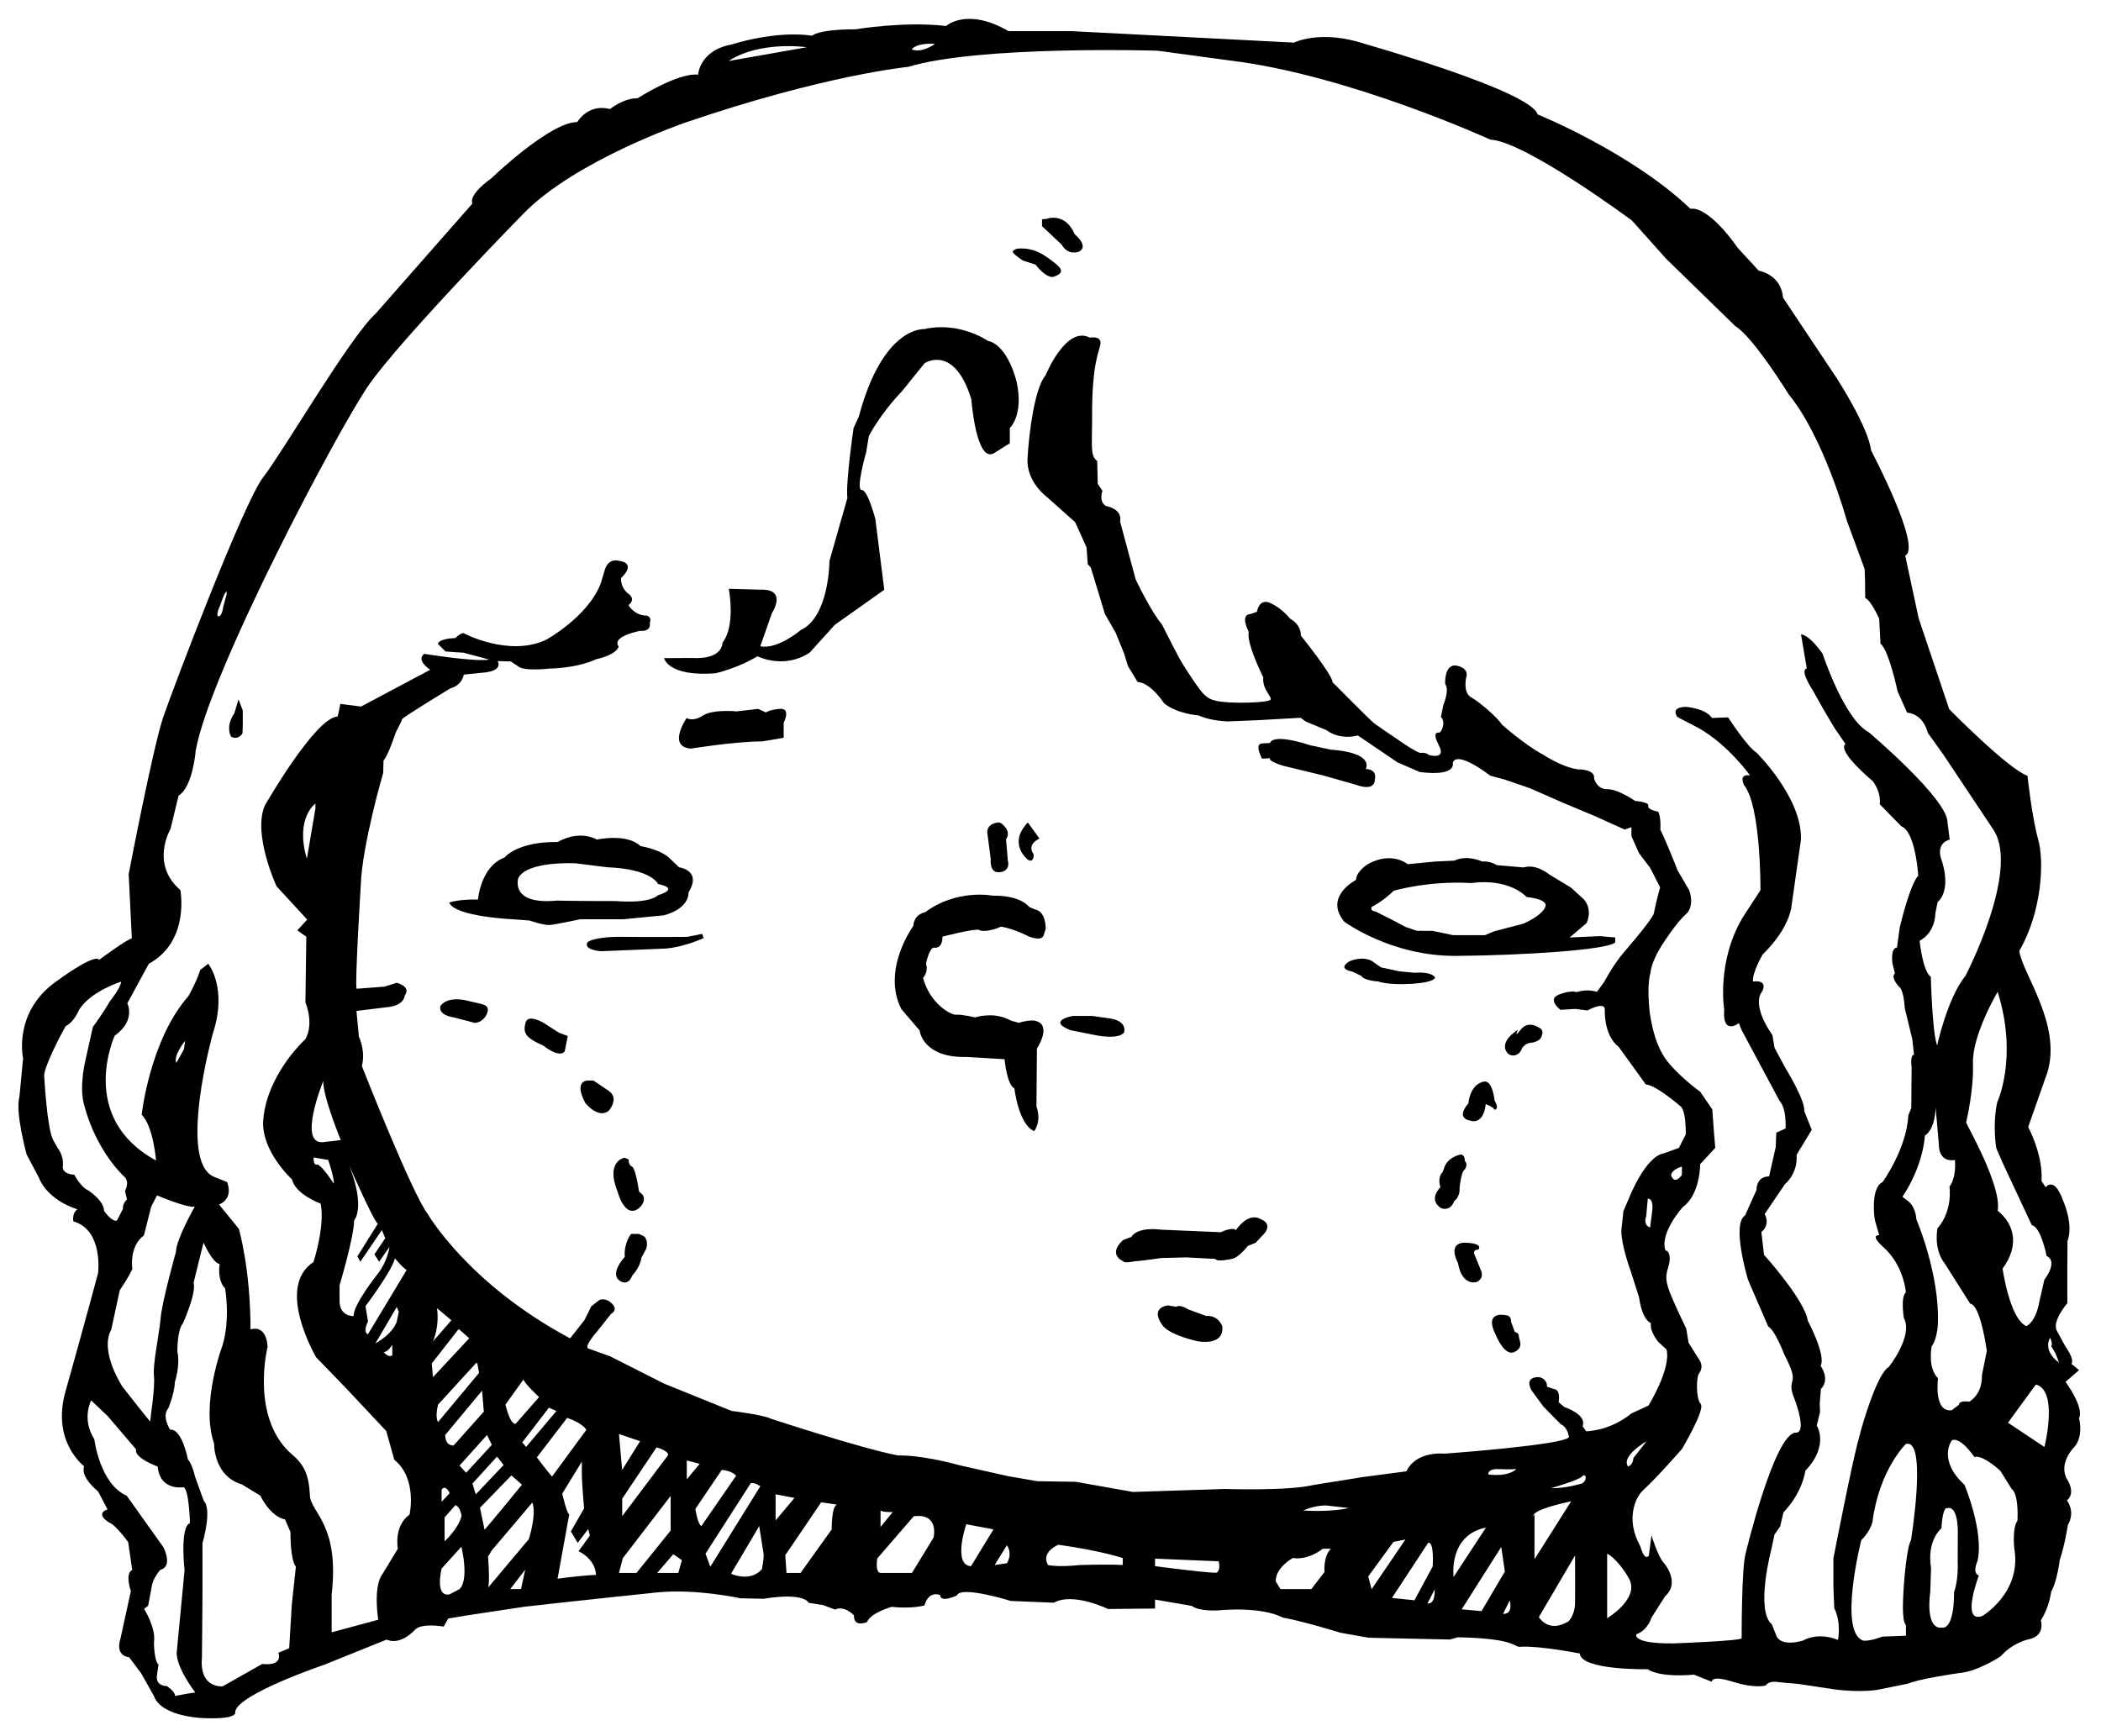 <?xml version="1.0" encoding="utf-8"?>
<!-- Generator: Adobe Illustrator 23.1.0, SVG Export Plug-In . SVG Version: 6.00 Build 0)  -->
<svg version="1.1" id="圖層_1" xmlns="http://www.w3.org/2000/svg" xmlns:xlink="http://www.w3.org/1999/xlink" x="0px" y="0px"
	 viewBox="0 0 260.24 215.06" style="enable-background:new 0 0 260.24 215.06;" xml:space="preserve">
<style type="text/css">
	.st0{fill:#544E13;}
	.st1{fill:url(#SVGID_1_);}
	.st2{clip-path:url(#SVGID_3_);}
	.st3{fill:#FFF57B;}
	.st4{fill:none;stroke:#FFFFFF;stroke-width:0.1;stroke-miterlimit:10;}
	.st5{opacity:0.7;}
	.st6{fill:#FFFFFF;}
	.st7{fill:#FFFFFF;stroke:#FFFFFF;stroke-miterlimit:10;}
	.st8{fill:none;stroke:#FFF57B;stroke-width:3;stroke-miterlimit:10;}
	.st9{fill:none;stroke:#FFF57B;stroke-miterlimit:10;}
	.st10{clip-path:url(#SVGID_5_);fill:#FFF57B;}
	.st11{clip-path:url(#SVGID_7_);fill:#FFF57B;}
	.st12{clip-path:url(#SVGID_9_);fill:#FFF57B;}
	.st13{clip-path:url(#SVGID_11_);fill:#FFF57B;}
	.st14{clip-path:url(#SVGID_13_);fill:#FFF57B;}
	.st15{clip-path:url(#SVGID_15_);fill:#FFF57B;}
	.st16{fill:none;stroke:#000000;stroke-miterlimit:10;}
	.st17{fill:#FFF57B;stroke:#000000;stroke-miterlimit:10;}
	.st18{fill:url(#);}
	.st19{fill:url(#SVGID_16_);}
	.st20{clip-path:url(#SVGID_18_);}
	.st21{clip-path:url(#SVGID_20_);fill:#FFF57B;}
	.st22{clip-path:url(#SVGID_22_);fill:#FFF57B;}
	.st23{clip-path:url(#SVGID_24_);fill:#FFF57B;}
	.st24{clip-path:url(#SVGID_26_);fill:#FFF57B;}
	.st25{clip-path:url(#SVGID_28_);fill:#FFF57B;}
	.st26{clip-path:url(#SVGID_30_);fill:#FFF57B;}
	.st27{clip-path:url(#SVGID_32_);fill:#FFF57B;}
	.st28{clip-path:url(#SVGID_32_);fill:url(#);stroke:url(#);stroke-miterlimit:10;}
	.st29{clip-path:url(#SVGID_34_);fill:#FFF57B;}
	.st30{clip-path:url(#SVGID_36_);fill:#FFF57B;}
	.st31{clip-path:url(#SVGID_38_);fill:#FFF57B;}
	.st32{clip-path:url(#SVGID_40_);fill:#FFF57B;}
	.st33{clip-path:url(#SVGID_42_);fill:#FFF57B;}
	.st34{clip-path:url(#SVGID_44_);fill:#FFF57B;}
	.st35{fill:url(#SVGID_45_);}
	.st36{clip-path:url(#SVGID_47_);}
	.st37{filter:url(#Adobe_OpacityMaskFilter);}
	.st38{mask:url(#SVGID_48_);fill:#FFF57B;}
	.st39{filter:url(#Adobe_OpacityMaskFilter_1_);}
	.st40{mask:url(#SVGID_49_);fill:#FFF57B;}
	.st41{filter:url(#Adobe_OpacityMaskFilter_2_);}
	.st42{mask:url(#SVGID_50_);fill:#FFF57B;}
	.st43{filter:url(#Adobe_OpacityMaskFilter_3_);}
	.st44{mask:url(#SVGID_51_);fill:#FFF57B;}
	.st45{filter:url(#Adobe_OpacityMaskFilter_4_);}
	.st46{mask:url(#SVGID_52_);fill:#FFF57B;}
	.st47{filter:url(#Adobe_OpacityMaskFilter_5_);}
	.st48{mask:url(#SVGID_53_);fill:#FFF57B;}
	.st49{fill:url(#SVGID_54_);}
	.st50{clip-path:url(#SVGID_56_);}
	.st51{filter:url(#Adobe_OpacityMaskFilter_6_);}
	.st52{mask:url(#SVGID_57_);fill:#FFF57B;}
	.st53{filter:url(#Adobe_OpacityMaskFilter_7_);}
	.st54{mask:url(#SVGID_58_);fill:#FFF57B;}
	.st55{filter:url(#Adobe_OpacityMaskFilter_8_);}
	.st56{mask:url(#SVGID_59_);fill:#FFF57B;}
	.st57{filter:url(#Adobe_OpacityMaskFilter_9_);}
	.st58{mask:url(#SVGID_60_);fill:#FFF57B;}
	.st59{filter:url(#Adobe_OpacityMaskFilter_10_);}
	.st60{mask:url(#SVGID_61_);fill:#FFF57B;}
	.st61{filter:url(#Adobe_OpacityMaskFilter_11_);}
	.st62{mask:url(#SVGID_62_);fill:#FFF57B;}
</style>
<g>
	<path d="M133.11,29.01c-1.05-2.49-3.05-2.07-3.46-1.9c-0.07,0.03-0.58,0.05-0.58,0.05v0.19v0.67l2.41,2.26
		c0.85,1.48,2.17,0.89,2.17,0.89C134.95,30.49,133.11,29.01,133.11,29.01z"/>
	<path d="M129.5,31.74c-1.89-1.31-3.65-0.9-3.65-0.9s0,0-0.36,0.22c-0.36,0.22,1.22,1.22,1.22,1.22l1.55,0.5
		c1.48,1.84,2.22,1.51,2.22,1.51C132.2,33.73,131.39,33.04,129.5,31.74z"/>
	<path d="M257.52,175.7c0.67-1.34-1.67-4.51-1.67-4.51l1.67-1.45l-0.94-0.78c0.4-0.61-0.73-2.12-0.73-2.12l-1.09-2
		c-0.61-1.17,1.31-3.4,1.31-3.4v-0.89v-4.12l0.02-2.67c0.78-2.12-0.54-5.01-0.54-5.01c-1.11-3.12-2.16-1.67-2.16-1.67l-0.52-0.78
		c0.22-3.23-1.65-6.68-1.65-6.68l2.35-6.68c1.89-6.01-3.11-12.36-3.45-15.14c2.78-4.79,3.12-11.02,2.34-13.8
		c-0.78-2.78-1.33-7.9-1.33-7.9c-2.34-0.78-9.69-8.24-9.69-8.24l-3.78-11.24l-1.67-7.79c2.12-1-4.23-13.03-4.23-13.03
		c-0.33-2.89-4.23-8.91-4.23-8.91l-6.68-10.02c-0.22-2.89-3.01-3.34-3.01-3.34l-2.56-2.78c-3.45-4.9-5.45-4.89-5.45-4.89h-0.45
		c-7.35-7-18.93-11.69-18.93-11.69c-0.78-2.89-21.26-8.69-21.26-8.69c-5.57-1.89-8.91-0.2-8.91-0.2l-27.5-1.42h-7.85
		c-5.18-3-7.74-0.64-7.74-0.64C111.96,2.61,106,3.63,106,3.63c-4.73,0-5.4,0.79-5.4,0.79c-4.68-0.67-9.96,1.09-9.96,1.09
		c-4.01,0.72-4.17,3.74-4.17,3.74c-2.5-0.28-7.51,2.93-7.51,2.93c-1.67-0.06-3.4,1.33-3.4,1.33c-2.73-0.72-4.06,1.61-4.06,1.61
		c-3.4,0-10.63,6.96-10.63,6.96c-3.06,2.23-2.34,3.12-2.34,3.12L46.56,38.82c-3.17,2.84-11.58,17.26-13.97,20.32
		c-2.39,3.06-11.08,25.94-12.36,29.67c-1.28,3.73-4.29,19.48-4.29,19.48l0.39,7.96c-0.72,0.17-4.06,2.67-4.06,2.67
		s-0.11-1.11-5.4,2.73s-4.01,9.46-4.01,9.46l-0.45,4.73c-0.56,1.95,0.89,7.18,0.89,7.18l1.5,2.84c1.17,2.95,4.79,3.95,4.79,3.95
		c-0.72,0.5-0.5,1.5-0.5,1.5c3.73,1.06,3.06,6.4,3.06,6.4c-1.39,5.23-4.01,14.58-4.01,14.58c-1.84,6.29,2.28,9.35,2.28,9.35
		c-0.5,1.39,1.73,3.12,1.73,3.12l1.17,2.23c-1.61,0.56,0.17,1.61,0.17,1.61c0.84,0.28,2.39,2.45,2.39,2.45l0.5,3.45
		c-0.95,0.39-0.17,2.62-0.17,2.62l-1.28,5.84c-0.72,2.28,1.06,2.34,1.06,2.34l1.5,2l1.56,2.78c1,2.78,6.57,2.78,6.57,2.78
		c4.01,0.11,3.51-0.78,3.51-0.78c0.22-2.17,11.02-5.84,11.02-5.84l7.74-3.12c1.78,0.78,3.51-1.22,3.51-1.22
		c0.83-0.89,3.56-0.39,3.56-0.39l0.56-1l2.34-0.39l7.01-1.06c5.79-0.67,16.48-1.78,16.48-1.78c4.79-0.5,10.35,0.72,10.35,0.72
		l2.89,0.06c5.12-0.83,5.57,0.5,5.57,0.5l1.78,0.28l1.5,0.56c1.17-0.56,2.34,0.72,2.34,0.72c-0.06,1.56,1.61,0.83,1.61,0.83
		c0.45-1.17,3.06-1.89,3.06-1.89c2.5,0.28,4.06-0.17,4.06-0.17c0.56-1.95,1.95-1.28,1.95-1.28c0,1,2.06,0.05,2.06,0.05
		c0.45-1.28,6.68,0.67,6.68,0.67l5.34,0.22c2.39-1.34,6.71,0.78,6.71,0.78l5.82-0.06v-1.11l4.54,0.78c0.95,0.72,3.24,0.56,3.24,0.56
		c5.84-0.5,8.02,0.89,8.02,0.89c2.34,0.39,7.21,1.89,7.21,1.89l3.47,0.61l10.03,0.22l1.01-0.28c7.68,0.17,6.79,1.34,7.85,1.17
		c2.39-0.11,7.24,0.84,7.24,0.84c0.17,2.11,8.41,1.95,8.41,1.95c1.67,1.11,5.73,0.67,5.73,0.67l2.23,0.89c0,0-0.22-0.89,2.62,0
		c2.84,0.89,4.06,0.44,4.06,0.44c0.45-0.67,1.61-0.39,1.61-0.39l2.5,0.22l4.4,0.67c3.67,0.45,5.57,0,5.57,0l3.56-0.72
		c1.17-0.56,6.12-1.28,6.12-1.28c2.5-0.17,5.33-2.11,5.33-2.11c1.6-1.78,3.52-2.11,3.52-2.11c2.06-0.45,1.45-2.34,1.45-2.34
		c1.06-1.61,1.28-3.56,1.28-3.56c0.72-1.17,1.06-3.9,1.06-3.9c0.67-2,1-4.34,1-4.34c1-1.67-0.11-3.06-0.11-3.06
		c1.11-0.89,0.11-2.45,0.11-2.45c-1.28-2,0.67-4.01,0.67-4.01C258.18,178.03,257.52,175.7,257.52,175.7z M247.27,142.24l0.72,1.67
		l3.67,7.85c1.17,0.28,1.84,3.84,1.84,3.84c1.5,0.67-0.28,2.95-0.28,2.95l-0.61,2.67c-0.45,2.62-1.61,3.06-1.61,3.06
		c-2.06-0.84-2.95-7.12-2.95-7.12c2.17-2.95,1.39-5.57-0.61-7.18c0.56-3.01-3.9-10.74-3.9-10.91c0-0.17,0.95-3.84,0.84-7.35
		c-0.11-3.51,3.06-8.85,3.06-8.85c2.56,8.18-0.06,13.69-0.06,13.69C246.77,139.46,247.27,142.24,247.27,142.24z M242.65,174.03
		l-0.89,0.67c-2.28,0.33-1.71-3.95-1.71-3.95c-1.32-1.34-0.79-3.95-0.79-3.95c0.72-0.95,0.78-2.84,0.78-2.84
		c0.22-6.18-2.67-12.91-2.67-12.91c-0.11-1.67-1.06-2.28-1.06-2.28l-0.67-0.5c2.67-4.01,2.78-7.57,2.78-7.57
		c1.34-0.89,1.34-3.51,1.34-3.51l0.39,4.51c0,2.5,2,2,2,2c0.17,2.39-0.67,3.28-0.67,3.28c0.33,3.4-1.5,5.18-1.5,5.18
		c-0.45,2.89,0.89,4.34,0.89,4.34l3.17,5.01c1.28,0.11,2.06,5.84,2.06,5.84l-0.61,3.01c0.06,2.45-1.56,3.28-1.56,3.28
		C242.54,173.47,242.65,174.03,242.65,174.03z M115.82,5.44c-1.89,1.26-2.89,0.67-2.89,0.67C113.7,5.22,115.82,5.44,115.82,5.44z
		 M99.94,5.85l-9.69,1.71C94.15,5,99.94,5.85,99.94,5.85z M27.28,74.98c0.58-1.78,0.79-1.7,0.79-1.7v0.36l-0.41,1.5
		c-0.2,1.44-0.66,1.2-0.66,1.2C26.72,76.14,27.28,74.98,27.28,74.98z M10.9,147.45c-0.89-0.39-1.7-1.92-1.7-1.92
		c-1.61-0.11-1.42-1.03-1.42-1.03c0.17-1.31-0.64-2.28-0.64-2.28l-0.56-1c-0.78-1.5-1.11-8.04-1.11-8.04
		c0.14-1.34,2.06-4.95,2.06-4.95l0.61-1.11c1.09-0.56,1.64-2,1.64-2c1.45-2.34,5.23-3.51,5.23-3.51c-0.08,0.83-1.45,2.5-1.45,2.5
		c-0.64,1.2-2.06,3.12-2.06,3.12l-0.9,4.04c0,0-0.86,3.37-0.16,5.68c1.5,5.68,4.87,8.74,4.87,8.74c0.86,0.7,0.17,1.84,0.17,1.84
		l0.25,1.06c-0.61,0.58-0.5,1.17-0.5,1.17l-0.75,1.45c-0.64,0.19-1.59-1.2-1.59-1.2C12.88,148.7,10.9,147.45,10.9,147.45z
		 M17.83,153.04l0.9-3.56l0.72-1.39c0,0,3.79,1.61,4.68,1.39c0,0-2.28,3.95-2.34,5.62c0,0-1.73,6.18-1.89,8.18
		c-0.17,2-1,5.73-0.83,7.18c0.17,1.45-0.5,5.4-0.45,5.62c0.06,0.22-3.45-4.29-3.45-4.29s-2.89-4.34-1.39-7.07l1.06-4.9
		c0,0,0.95-1.34,1.56-2.62C16.39,157.22,15.94,154.43,17.83,153.04z M22.93,128.94l-0.14,1.03c-0.89,1.64-0.95,1.7-0.95,1.7
		C21.42,130.8,22.93,128.94,22.93,128.94z M23.18,209.82l-1.5,0.28c0.06-0.5-1-1.22-1-1.22c-1.61-0.06-1.22-1.45-1.22-1.45
		l0.17-1.22c-0.56-0.5-0.56-2.78-0.56-2.78c0.28-1.72-1.22-4.12-1.22-4.12l0.5-0.39l0.45-2.39c0.11-1,1.06-2.06,1.06-2.06
		c1.61-0.39,0.39-2.78,0.39-2.78l-4.56-6.4c-3.34-1.45-4.01-7.01-4.01-7.01c-1.61-2.51-0.39-4.79-0.39-4.79l2.06,1.95l3.51,4.12
		c-0.28,1.06,2.67,2.12,2.67,2.12c0.28,3.06,3.17,2.56,3.17,2.56c0.72,0.11,0.83,4.45,0.83,4.45c-1.28,0.45-0.67,5.84-0.67,5.84
		l-0.95,9.96c-0.28,1.89,2.28,5.18,2.28,5.18L23.18,209.82z M36.15,198.68l-0.33,5.51l-1.34,0.56c0,0,0.72,1.67-2,1.39l-4.9,2.77
		c0,0-2.9,0.3-2.57-3.53c0,0,0.07-6.05,0.07-8.24v-5.97c0,0,1.23-4.16,0.16-5.23l-1.09-3.04c0,0-0.32-1.48-0.88-2.12
		c0,0-0.72-3.82-2.2-3.67c0,0-1.08-1.67-0.23-2.63c0,0,0.76-1.78,0.83-3.3c0,0,0.68-2,0.3-3.75c0,0-0.03-2.67,0.67-3.45
		c0,0,1.71-3.75,1.34-5.08l1.23-4.97c0,0,1.08,2.49,2,2.67c0,0-0.37,1.93,0.67,3.01c0,0,0.67,3.67-0.3,7.01
		c0,0-2.78,7.31-1.06,12.21c0,0-0.11,4.01,3.45,5.07l2.28,1.39c0,0,1.17,2.56,3.06,2.95l0.67,1.56c0,0-0.06,3.4,0.67,4.29
		L36.15,198.68z M53.48,168.91l3.34-4.27l1.3,1.15l-4.49,4.82L53.48,168.91z M54.13,162.06l1.78,1.5l-2.28,2.62
		C53.62,166.18,54.46,164.45,54.13,162.06z M54.26,174.01l4.71-5.15h0.15l0.22,1.22l-5.08,6.09
		C53.85,175.5,54.26,174.01,54.26,174.01z M56.41,186.46c0.63,0.22,0.76,1.34,0.76,1.34c-0.37,1.56-2.1,3.15-2.1,3.15v-2.97
		L56.41,186.46z M54.7,186.05v-1.52c0.52-0.67,1,0.45,1,0.45L54.7,186.05z M56.19,179.07c-1.11,0.04-1.04-1.3-1.04-1.3l4.56-5.49
		l0.22,2.6L56.19,179.07z M56.89,196.88l-1.19,0.63c-1.89,0.41-1-3.19-1-3.19c1.08-1.19,2.45-2.71,2.45-2.71
		C58.15,196.11,56.89,196.88,56.89,196.88z M57.74,182.45l-0.82-0.89l3.41-3.79l0.59,1.22L57.74,182.45z M58.52,183.79l3.04-3.34
		l0.82,1.04l-3.45,3.64L58.52,183.79z M60.01,189.5c0-0.11-0.56-2.71-0.56-2.71l3.9-4.01l1.3,1.15
		C64.65,183.94,60.01,189.61,60.01,189.5z M63.87,176.39c-0.74,0.04-1.26-2.38-1.26-2.38l2.23-3.12c0.11,0.48,1.93,2.19,1.93,2.19
		L63.87,176.39z M67.99,174.39l0.93,0.41l-3.75,4.45l-0.48-0.56L67.99,174.39z M64.53,196.86H63.2l1.86-2.41L64.53,196.86z
		 M65.5,190.68l-5.05,6.01c0.26-0.67,0-3.86,0-3.86l0.48-0.78l5.01-5.91C66.5,187.62,65.5,190.68,65.5,190.68z M66.5,180.55
		l3.75-4.9c1.97,0.67,2.38,1.48,2.38,1.48l-4.25,5.79C67.95,182.48,66.5,180.55,66.5,180.55z M69.06,195.58l1.45-7.98
		c-0.3-0.07-0.87-2.56-0.87-2.56l2.43-3.97v1.67c0,0.96,0.28,4.12,0.28,4.12l-1.64,2.86l0.85,1.41l1.3-1.71l0.2,0.82l-1.4,1.93
		c2.23,1.11,2.16,2.93,2.16,2.93C71.21,195.25,69.06,195.58,69.06,195.58z M78.84,194.86h-2.17l0.47-1.82l5.93-7.72v4.29
		L78.84,194.86z M77.06,182.1l-0.39-4.45l2.62,0.89L77.06,182.1z M81.32,179.31c0,0,1.49,0.39,1.44,0.95l-5.69,7.57v-2.17
		L81.32,179.31z M84.02,194.86H81.4l2-2.32l1.06,0.74L84.02,194.86z M86.13,186.94l3.27-4.84c1.3,0.09,1.78,0.72,1.78,0.72
		l-4.3,6.23C86.43,188.87,86.13,186.94,86.13,186.94z M85.07,183.27v-2.34l1.6,0.41L85.07,183.27z M87.39,192.47l5.6-8.72
		c0.48-0.15,1.19,0.37,1.19,0.37l-6.2,9.98L87.39,192.47z M94.37,194.4c-1.48,1.67-3.82,0.56-3.82,0.56l3.49-5.9l0.56,3.56
		C94.59,193.32,94.37,194.4,94.37,194.4z M103.02,189.47l-3.86,5.39h-1.74l-0.15-2.2l4.45-6.55l1.97,0.29
		C102.98,186.55,103.02,189.47,103.02,189.47z M96.07,188.35v-3.23l2.34,0.45L96.07,188.35z M115.63,190.49l-2.67,4.37h-3.86
		c-0.74,0-0.44-1.79-0.44-1.79l4.52-5.23C116.41,187.43,115.63,190.49,115.63,190.49z M109.05,187.12c0.37,0.26,1.53,0.19,1.53,0.19
		l-1.51,1.86v-2.04C109.07,187.12,108.68,186.87,109.05,187.12z M120.27,194.03c-2.3-0.15-0.59-5.2-0.59-5.2l3.38,0.63
		L120.27,194.03z M124.72,193.66l-1.52,0.22l1.52-2.45C125.47,192.58,124.72,193.66,124.72,193.66z M139.07,193.88
		c-2-0.11-5.28,0-5.28,0c-2.82,0.3-3.98,0-3.98,0c-0.93-1.63,1.29-2.51,1.29-2.51c5.42,0.76,7.97,1.65,7.97,1.65V193.88z
		 M150.63,194.84c-1.45,0-7.56-0.82-7.56-0.82v-0.93l7.88,0.33C151.25,194.73,150.63,194.84,150.63,194.84z M164.06,194.75
		l-1.63,2.11h-3.82l-0.59-0.95c-0.04-1.74,2.12-2.9,2.12-2.9c2,0.3,3.71-1.15,3.71-1.15h1
		C163.87,192.86,164.06,194.75,164.06,194.75z M161.42,187.13c0,0,1.3-0.63,2.82-0.63l2.82,0.32
		C167.06,186.81,165.17,187.35,161.42,187.13z M169.48,195.29l3.12-4.27l1.48-0.3l-4.19,6.16L169.48,195.29z M172.41,197.96
		l4.49-6.83c0.78-0.19,0.56,2.93,0.56,2.93l-2.26,4.19L172.41,197.96z M176.82,198.63l0.89-1.74
		C177.75,198.93,176.82,198.63,176.82,198.63z M180.05,195.36c0,0-0.7-5.16,4.01-6.12L180.05,195.36z M181.05,199.37l4.9-7.72
		l0.45,3.04l-2.89,4.9L181.05,199.37z M186.18,199.93l0.82-1.67C187.44,200.11,186.18,199.93,186.18,199.93z M184.36,182.67
		c0,0-0.15-0.74,1.26-0.67c1.41,0.07,2.19-0.01,2.19-0.01S187.03,182.97,184.36,182.67z M190.08,187.52
		c0.67-0.75,4.53-1.53,4.53-1.53l-4.54,7.18v-5.54C190.07,187.64,189.41,188.28,190.08,187.52z M195.09,198.65
		c-0.03,1.46-0.81,2.21-0.81,2.21c-2.5,1.53-3.67-0.53-3.67-0.53l4.48-7.63C195.09,192.7,195.12,197.18,195.09,198.65z
		 M195.98,183.77c0,0-2.2,0.67-3.84,0.58c0,0,3.42-0.97,3.84-1.45C196.4,182.43,196.7,183.29,195.98,183.77z M199.07,200.47v-7.99
		c0,0,1.2,0.5,2.67,3.01C203.22,197.99,199.07,200.47,199.07,200.47z M203.95,178.55l-1.63,2.08c-0.05,0.91-0.67,1.04-0.67,1.04
		C200.76,180.37,203.95,178.55,203.95,178.55z M227.66,203.16c-2.56-1.04-4.3,0.07-4.3,0.07c-2.86,0.82-3.3-0.52-3.3-0.52
		l-0.59-1.48c-2.08-1.74-0.04-9.39-0.04-9.39l0.37-1.74l0.7-1l0.41-1.74c2.41-2.52,2.71-5.16,2.71-5.16c3.01-3.15,1.41-5.6,1.41-5.6
		l0.41-1.67l-0.04-1.08l0.15-1.78c1.19-1.22-0.04-2.86-0.04-2.86c0.7-1.34-1.59-5.6-1.59-5.6c-0.37-2.56-5.42-8.16-5.42-8.16
		l-0.33-2.82c1.19-0.96,0.41-2.23,0.41-2.23l2.49-3.67c1.78-1.63,1.45-3.64,1.45-3.64l1.89-3.12l-0.93-2.34
		c0.15-1.3-2.34-5.34-2.34-5.34l-1.34-2.49l-0.26-1.56c-2.78-4.04-1.26-5.42-1.26-5.42c0.74-1.56-1.15-1.22-1.15-1.22
		c-0.11-1.11,1.19-3.34,1.19-3.34c3.49-3.41,3.6-6.12,3.6-6.12l1.15-8.09c0.22-5.19-5.53-10.84-5.53-10.84
		c-1.08-0.63-3.49-4.34-3.49-4.34l-2,0.07c-0.82-1.22-3.23-1.37-3.23-1.37c-2.04,0.04-1.04,1.26-1.04,1.26l2.63,1.37
		c3.75,2.15,6.35,5.86,6.35,5.86c-1.48-0.22-0.74,1.19-0.74,1.19c2.12,2.6,2.04,13.03,2.04,13.03l-2.15,3.3
		c-3.34,5.53-2.34,11.5-2.34,11.5c-0.26,3.27,1.82,1.67,1.82,1.67l0.33,0.85l4.71,8.79c0.89,0.93,0.74,3.41,0.74,3.41l-1.15,0.52
		l-0.07,1.78l-0.82,3.64c-1.63,0-1.56,1.67-1.56,1.67l-1.41,3.15c-1.74,1.08,0.37,8.02,0.37,8.02l2.49,5.75c0.85,0.45,2,3.49,2,3.49
		c1.97,3.79,0.45,2.78,1,4.79c2.04,5.27,0.41,4.86,0.41,4.86c-2.67,0.15-6.2,14.95-6.2,14.95c-0.52,1.67-0.5,10.54-0.5,10.54
		c-0.26,0.33-8.42,0.63-8.42,0.63c-5.27,0.05-4.62-1.13-4.62-1.13c1.43-0.5,1.87-2.06,1.87-2.06l1.69-2.65
		c1.95-1.75-0.17-4.14-0.17-4.14c-0.72-0.76-1.52-3.41-1.52-3.41l-0.33,2.54c-0.58,0.59-0.93-0.84-1.08-1.24
		c-1.8-3.23-0.61-5.96,0.32-6.83c1.91-1.76,4.86-5.16,4.86-5.16s2.93-4.9,2.32-5.6c-0.61-0.7-0.52-3.34-0.22-3.73
		c0.69-0.91,0.06-1.71,0.06-1.71l-1.34-2.13l-0.28-1.74c0,0-1.93-3.95-2.28-5.19c-0.35-1.24-0.17-1.67,0.13-2.75
		c0.3-1.08-0.13-1.87-0.41-1.71c-0.82-2.15,2.13-5.42,2.13-5.42c2.17-1.54,2.15-5.31,2.15-5.31l1.87-2.02l-0.15-1.76l-0.22-3.01
		l-1.5-2.19c0,0-2.02-1.41-3.77-3.4c-1.74-1.99-2.21-4.77-2.45-6.2c-0.45-3.69,0.06-5.1,0.06-5.1c0.17-1.67,1.58-3.69,1.58-3.69
		s1.63-2.56,2.8-3.58c1.17-1.02,0.43-2.97,0.43-2.97l-1.47-2.52l-0.35-0.91c0,0-1.47-3.64-1.76-4.06c0.09-1.78-0.28-2.26-0.28-2.26
		s-1.37-0.24-1.22-0.72c0.15-0.48-1.63-0.61-1.63-0.61s-2.1-1.47-3.43-1.45c-1.34,0.02-1.65-1.35-1.65-1.35
		c0.15-1.15-1.99-1.11-1.99-1.11c-1.99-0.26-4.29-1.8-4.29-1.8c-2.36-1.26-5.16-3.77-5.16-3.77c-0.39-0.72-2.73-2.78-3.77-3.34
		c-1.04-0.56-0.65-2.39-0.65-2.39c0.5-1.41-1.37-1.58-1.37-1.58c-1.35,0.02-1.22,2.3-1.22,2.3c0.58,0.72-0.22,2.6-0.22,2.6
		l-0.3,1.47c0.67,0.72,0.03,1.93-0.19,1.95c-0.22,0.02-0.96-0.15-0.04,1.65c0.93,1.8-1.32,1.11-1.32,1.11
		c-0.22-0.33-1.04-0.24-1.04-0.24s-0.52-0.13-2.08-1.19c-1.56-1.06-3.36-2.28-3.71-2.56c-0.35-0.28-5.05-5.01-5.05-5.01
		c0.04-0.85-3.92-5.77-3.92-5.77c0.02-1.45-1.34-2.1-1.34-2.1s-0.91-1.21-2.38-1.91c-1.47-0.71-1.72,1.06-1.72,1.06l-0.8,0.28
		c-1.37,0.07-0.22,2.19-0.22,2.19c-0.32,1.45,1.8,5.64,1.8,5.64c-0.15,1.52,1.15,2.45,0.91,2.78c-0.24,0.33-3.45,0.45-5.34,0.32
		c-1.89-0.13-2.34-0.45-2.91-0.98c-0.58-0.54-2.41-3.3-3.06-4.49c-0.65-1.19-2.17-4.21-2.17-4.21c-1.28-1.45-3.23-5.53-3.23-5.53
		l-1.93-7.16c0.32-1.65-1.78-1.95-1.78-1.95c-0.91-0.61-0.41-1.87-0.41-1.87l-0.58-0.87l-0.07-2.84c-0.84-0.59-0.65-1.71-0.63-5.05
		c-0.07-7.44,1-8.61,1.04-9.55c0.04-0.95-1.32-0.67-1.32-0.67c-2.97-1.56-5.49,4.68-5.49,4.68c-1.37,1.56-2.08,7.38-2.23,10.31
		c-0.15,2.93,2.45,4.79,2.45,4.79l2.45,2.19l1,0.89l1.41,3.12l0.15,2.08l0.37,0.41l0.45,1.45l1.3,4.3l1.34,2.34l1.04,2.56l0.48,1.56
		l1.19,1.97c1.67,0.11,3.27,2.63,3.27,2.63c1.6,1.34,4.3,1.52,4.3,1.52c1.48,0.7,3.64,0.74,3.64,0.74l3.67-0.15l5.31-0.3l0.67,0.48
		l2.52,1.04c1.78,1.34,3.9,0.67,3.9,0.67l4.93,3.34l2.75,1.19c4.68,0.59,4.08-1.15,4.08-1.15c0.56-1.6,4.64,1.6,4.64,1.6l1.78,0.48
		l3.15,1.08l4.05,1.78l4.08,1.71l3.59,1.63l0.84-0.3v1.11l0.94,2.11l1.38,1.82l1.23,2.41l-0.44,1.71l-0.35,1.6
		c-0.41,0.96-3.66,4.71-3.66,4.71c-1.3,1.48-2.48,3.71-2.48,3.71l-0.89,1.22c-1.34-0.41-2.52,0.04-2.52,0.04s-0.67-0.3-2.19,0.3
		c-1.52,0.59,0.19,1.89,0.19,1.89l1.86-0.11l1.48,0.19c0,0,2-1.11,2.15-0.22c-0.07,3.6,1.71,4.71,1.71,4.71l3.38,4.68
		c1.3,0.07,4.38,2.78,4.38,2.78c0.63,0.74,0.56,3.41,0.56,3.41l-0.85,1.67l-1.86,0.67c-2.26,0.37-4.23,5.34-4.23,5.34l-0.78,1.82
		l-0.26,2.41c0,1.86,1.11,4.86,1.11,4.86l1.08,3.38c0.41,2.93,1.48,3.23,1.48,3.23c-0.19,1,0.89,2.3,0.89,2.3l1.04,0.96
		c0.59,2.38-2.23,6.94-2.23,6.94l-2.15,1c-2.67,2.19-5.57,2.19-5.57,2.19l-0.45-0.63c0.59-1.45-2.26-2.37-2.26-2.37l-0.7-0.59
		c0.22-1.56-0.45-1.6-0.45-1.6l-1-0.33c0.07-0.63-0.56-1.45-1.63-1.11c-1.08,0.33-0.26,1.6-0.26,1.6l1.45,1.97l1.08,1.11l1.08,1.08
		c0.89,0.41,1,1.6,1,1.6c-0.52,0.96-15.33,2.04-15.33,2.04c-3.93-0.26-4.79,2.19-4.79,2.19l-5.38,0.71l-6.23,1
		c-3.08,0.74-10.91,0.48-10.91,0.48l-11.36,0.37l-7.09-1.26l-4.75-0.07l-3.64-0.63l-5.97-1.34c-5.01-1.37-7.64-1.22-7.64-1.22
		c-4.49-0.85-15.77-4.56-15.77-4.56c-0.93-0.48-4.86-0.96-4.86-0.96l-8.35-3.38l-6.68-3.38l-2.78-1c-0.37-0.37,1.15-2.08,1.15-2.08
		l1.74-2.19c0,0,0.93-0.45,0.11-1.26c-0.82-0.82-1.56-0.45-1.56-0.45l-1,0.78l-0.85,1.71l-1.78,2.26
		c-12.65-6.75-17.63-15.4-17.63-15.4c-1.97-2.56-8.16-18.33-8.16-18.33c0.48-1.93-0.37-3.64-0.37-3.64l-0.3-3.19l3.9-0.48
		c2.08-0.22,2.08-1.45,2.08-1.45c0.85-1.11-1-1.56-1-1.56l-1.52,0.48l-3.45,0.26c-0.22-0.67,0.52-12.8,0.52-12.8
		c0.15-4.94,2.78-13.95,2.78-13.95l0.04-1.52c0.63-0.74,1.52-3.49,1.52-3.49s0.74-1.41,0.78-1.63c0.04-0.22,5.97-3.82,5.97-3.82
		c1.52-0.41,1.67-1.71,1.67-1.71l2.19-0.22c2.86-0.19,2-1.45,2-1.45l1.63,0.04l0.89,0.59c0.71,0.67,3.86,0.3,3.86,0.3
		c3.86-0.11,5.79-1.15,5.79-1.15c2.75-0.63,2.82-1.6,2.82-1.6c-0.93-1.26,2.67-1.93,2.67-1.93c1.48,0.11,1.19-1,1.19-1
		c0.3-0.78-0.41-0.89-0.41-0.89c-1.52,0-2.23-1.3-2.23-1.3c0.96-0.74,0.04-1.37,0.04-1.37c-1.08-0.78-0.96-1.97-0.96-1.97
		c1.97-1.93-0.15-2.12-0.15-2.12c-1.56-0.45-1.89,1.19-1.89,1.19l-0.48,1.6c-1.63,4.19-6.79,6.98-6.79,6.98
		c-4.6,2.15-10.17-0.82-10.17-0.82c-0.33-0.11-1.04,0.59-1.04,0.59c-2.26,0.11-2.15,0.74-2.15,0.74l0.93,0.93l2.23,0.15l3.19,0.85
		C58.86,82.03,52.55,81,52.55,81c-1.08,0.82,0.74,1.97,0.74,1.97l-8.57,4.56l-2.56-0.33l-0.33,1.56
		c-2.78,0.11-9.02,11.02-9.02,11.02c-1.56,3.56,1.45,10.02,1.45,10.02l3.79,4.12l-1.22,1.34l1.11,0.78l-0.11,8.13
		c1.11,2.89,0,4.56,0,4.56c-2.56,2.45-5.01,6.35-5.23,10.13c-0.22,3.79,3.56,7.24,3.56,7.24c0.45,1.89,3.56,3.01,3.56,3.01
		c0.56,2.78-0.89,7.24-0.89,7.24c-4.79,3.12,0.33,11.8,0.33,11.8l3.67,3.79l5.01,5.34l1,3.56c2.89,2.34,1.89,6.79,1.89,6.79
		c-2,1.45-1.45,4.23-1.45,4.23l-1.89,3.12c-1.22,1.56-0.54,5.68-0.54,5.68l-5.77,1.56v-4.68c1-8.68-2.57-10.13-2.69-12.24
		c-0.11-2.12-0.45-3.67-2.23-5.12c-5.23-4.56-3.01-13.36-3.01-13.36c-0.22-2.89-2.12-2.12-2.12-2.12c0-7.57-1.45-12.47-1.45-12.47
		l-2.45-3.01c1.89-0.78,1-2.78,1-2.78l-1.67-0.67c-4.45-2-0.11-17.7-0.11-17.7c1.89-5.68-0.56-8.68-0.56-8.68l-1,0.78
		c0,0-0.22,1-1.45,3.23c-4.79,5.45-5.79,14.69-5.79,14.69c1.45,1.45,1.78,5.68,1.78,5.68c-9.8-5.34-5.12-15.47-5.12-15.47
		c2.67-1.89,1.56-4.01,1.56-4.01l2.67-4.9c5.12-2.78,3.9-9.13,3.9-9.13c-3.78-3.23-1.22-7.57-1.22-7.57l1-4.12
		c1.78-1.11,2.12-5.57,2.12-5.57c1.67-9.57,17.48-39.52,21.37-45.2c3.9-5.68,19.15-21.26,19.15-21.26
		c6.46-6.68,20.15-11.36,20.15-11.36c17.26-5.9,27.61-6.9,27.61-6.9c8.79-2.67,30.84-2,30.84-2l9.02,1.22
		c14.69,1.78,32.23,9.8,32.23,9.8c4.34,0.22,17.53,10.02,17.53,10.02l4.23,4.73l8.57,8.35c2.23,1.34,6.62,8.46,6.62,8.46
		c4.4,5.4,7.18,15.59,7.18,15.59l2.23,6.07c0.06,1.5,0.06,3.56,0.06,3.56c0.72,0.28,1.73,2.56,1.73,2.56l0.17,3.12
		c1,0.67,2.12,5.9,2.12,5.9l1.17,2.62c2.11,0.22,2.56,2.5,2.56,2.5l1.95,2.73l6.23,9.35c3.23,5.12-3.51,18.03-3.51,18.03
		c-2.23,2.73-3.51,8.63-3.51,8.63c-0.61-1.61-0.78-8.52-0.78-8.52c-1-0.61-1.39-4.45-1.39-4.45c2-1.06,1.95-3.4,1.95-3.4l0.28-1.39
		c1.89-1.73,0.39-5.51,0.39-5.51c-0.5-1.95,1.11-2.23,1.11-2.23l-0.28-2.17c0-2.89-9.74-11.13-9.74-11.13
		c-3.06-1.61-5.73-9.74-5.73-9.74c-1.73-2.45-2.67-2.39-2.67-2.39l0.72,4.23c-0.95,0.17,0.72,2.67,0.72,2.67l1.34,2.39l1.39,2.34
		l1.34,1.95c-1.11,0.89,3.4,4.62,3.4,4.62c1.11,1.56,0.84,2.84,0.84,2.84l2.67,2.73c1.78,0.67,2.1,6.12,2.1,6.12
		c-1.08,1.19-2.3,6.46-2.3,6.46l-0.33,2.45c-0.85,0.04-0.56,1.97-0.56,1.97l0.3,1.22c-0.63,0.59,0.7,1.86,0.7,1.86
		c0.45,0.74,0.52,2.45,0.52,2.45l0.93,3.82l0.22,1.97c-0.52-0.04-0.3,1.52-0.3,1.52l-0.04,5.08l-0.37,0.89
		c-0.19,4.12-3.19,8.28-3.19,8.28c-1.56,0.74-0.97,4.64-0.97,4.64l0.56,1.93c-1.22,0,0.48,1.45,0.48,1.45
		c2.6,2.3,2.82,5.64,2.82,5.64c-0.67,0.52-0.26,3.15-0.26,3.15c1.22,2.23-1.86,6.09-1.86,6.09c-1.49,0.82-3.38,7.61-3.38,7.61
		l-0.33,1.26c-0.71,2.3-3.15,14.84-3.15,14.84l0,2.19v1.34l0.11,2.63C228.11,201.08,227.66,203.16,227.66,203.16z M206.99,145.56
		c0.15-0.74,1.34-1.04,1.34-1.04v1.04C207.29,146.9,206.99,145.56,206.99,145.56z M204.62,150.28l-0.23,1.78
		c0,0-0.89-0.19-0.48-1.41l0.19-2.15C204.1,148.5,204.91,148.35,204.62,150.28z M46.5,166.43l2.64-4.51l0.25,0.58l-0.25,1.25
		C48.56,165.34,46.5,166.43,46.5,166.43z M48.59,166.6v1.31c-0.53,0.33-1.06-0.42-1.06-0.42C48.06,167.51,48.59,166.6,48.59,166.6z
		 M45.58,165.29c0,0-0.7-0.11,0-1.59l-0.31-1.89c0,0,3.26-4.31,3.65-5.93c0,0,0.83,1.06,1.45,1.45L45.58,165.29z M43.24,144.36
		c0,0,3.03,6.9,3.56,7.24l-2.53,4.04l0.36,0.67l2.67-3.92l0.42,1l-1.34,2l0.58,0.92l1.28-1.84c0,0-0.19,1.7-1.45,3.34
		c0,0-3.05,3.81-2.99,5.23c0,0-1.74,0.08-1.74-1.86v-1.95c0,0,1.8-6.01,1.8-8.04C43.87,151.18,45.33,149.67,43.24,144.36z
		 M40.04,141.49c-3.23,0.36,0-7.57,0-7.57c-0.06,1.89,2.17,7.32,2.17,7.32L40.04,141.49z M41.35,146.64c0,0-1.45-2.28-2.09-2.39
		c0,0-0.42,0.28-0.42-0.86l1.81,0.31C40.66,143.69,41.41,145.94,41.35,146.64z M39.07,99.55v0.61l-1.06,6.23
		C36.51,101.33,39.07,99.55,39.07,99.55z M236.7,190.83c-0.45,0.67-0.87,4.45-0.98,7.41c-0.11,2.95,0.36,3.06,0.36,3.06v1.34
		l-2.92,0.11c-1.61,0.61-2.35,0.5-2.35,0.5c-3.17-1-0.26-12.47-0.26-12.47c1.06-0.95,1.38-2.23,1.38-2.23
		c0.84-6.51,4.16-9.69,4.16-9.69h0.22C238.65,178.86,236.7,190.83,236.7,190.83z M242.5,190.39l-0.01,2.95
		c0.11,2.51-0.45,3.9-0.45,3.9c0,4.79-1.45,4.4-1.45,4.4c-2.23,0.28-1.5-4.4-1.5-4.4l0.1-2.95c-0.56-3.51,1.28-4.95,1.28-4.95
		c0.17-2.84,0.72-2.5,0.72-2.5C242.71,186.44,242.5,190.39,242.5,190.39z M249.89,188.39c-0.67,0.89-0.39,3.45-0.39,3.45
		c0.95,5.45-3.95,8.35-3.95,8.35c-2.73,1-0.44-5.01-0.44-5.01c-0.88-0.33-0.17-1.78-0.17-1.78c0.84-3.62-1.61-9.46-1.61-9.46
		c-3.4-3.12-1.56-5.51-1.56-5.51c1.06-0.5,2.78,2.06,2.78,2.06c1.11-0.28,3.23,1.73,3.23,1.73l1.39,2.23
		C250.11,185.16,249.89,188.39,249.89,188.39z M253.23,179.26l-4.51-3.01l3.45-4.73C255.01,172.25,253.23,179.26,253.23,179.26z
		 M253.93,165.73c0.39,0.75,0.14,1.03,0.14,1.03l0.53,0.89l0.45,1.17C252.92,167.24,253.93,165.73,253.93,165.73z"/>
	<path d="M106.73,60.7c-0.78,0,0.56-4.68,0.56-4.68l0.33-2c0,0,1.34-2.67,4.12-5.57l2.78-3.45c0,0,3.67-2.45,5.79,4.45
		c0,0,0.6,8.02,2.83,6.68l1.94-1.22v-1.89c0,0,1.74-1.56,0.85-5.68c0,0-1.02-4.56-3.58-5.12c0,0-3.52-2.45-7.86-1.45
		c0,0-5.1-0.45-8.1,10.8l-0.66,1.45c0,0-1,6.79-0.77,8.68l-2.22,7.79c0,0,0,6.9-3.56,8.57c0,0-2.89,2.45-5.01,2l1.45-4.12
		c0,0,2-3.01-1.45-2.89l-3.9-0.11c0,0,0.89,4.56-0.78,6.68c0,0,0.11,2.12-3.79,1.89l-3.45,0.02c0,0,0.45,2.32,6.35,1.88
		c0,0,2.63-0.56,5.23-2.11c0,0,3.23,1.67,6.46-0.45l3.12-3.45l6.12-4.34l-1.11-8.79C108.4,64.26,107.51,60.7,106.73,60.7z"/>
	<path d="M177.75,121.09c0,0-0.31-0.75-2.56-0.58l-1.86-0.18l-2.28-0.49l-1.06-0.75c0,0-0.03-0.02-0.1-0.06
		c-0.29-0.16-1.24-0.55-2.74,0.06c0,0-1.64,0.89,0.36,1.28l1.11,0.53c0,0,0.14,0.53,2.14,0.7c0,0,1.11,0.45,4.09,0.28
		C177.83,121.7,177.75,121.09,177.75,121.09z"/>
	<path d="M190.69,127.35c0,0-1.34-1.03-2.31,0.19c-0.97,1.22-0.36,0.03-0.36,0.03s-2.56,1.5-1.22,2.98
		c0.67,0.47,1.45,0.08,1.67-0.56c0,0,0.28-0.79,1.34-0.83c0,0,1.03-0.17,1.14-0.81C190.94,128.36,191.33,127.63,190.69,127.35z"/>
	<path d="M185.13,137.48c0,0,0.64-0.03,0-1.14c0,0-0.25-2.62-1.36-2.34c0,0-1.61,0.19-1.89,2.7c0,0-1.78,1.86,0.42,2.17
		c0,0,1.45,0.45,1.73-2.09C184.01,136.79,184.93,137.07,185.13,137.48z"/>
	<path d="M180.79,147.17c0,0,0.19-2.06,0.64-2.28c0,0,0.47-0.64,0-1.09c0,0,0.08-0.72-0.5-0.78c0,0-1.73,0.31-2.09,1.81l-0.14,0.36
		c0,0-0.7,0.56-0.28,1.89c0,0-1.59,1.5,0.08,2.59c0,0,1.11,0.5,1.64-0.89C180.15,148.78,180.87,148.28,180.79,147.17z"/>
	<path d="M182.59,155.3c0,0-0.14-0.5,0.53-0.5c0,0,0.7-0.75-1.49-0.84c0,0-2.47-0.31-1.02,2.56c0,0,0.33,2.7,2.28,2.31
		c0,0,1.09-0.39,0.47-1.64L182.59,155.3z"/>
	<path d="M187.63,165.01l-0.47-1.28c0,0,0.11-0.82-0.78-0.81c0,0-2.67-0.58-1.06,2.56c0,0,1.06,2.62,2.28,2
		c1.22-0.61,0.53-1.48,0.53-1.95C188.13,165.06,187.63,165.01,187.63,165.01z"/>
	<path d="M157.32,93.93c-0.28,0.39,1.67,0.95,1.67,0.95l4.84,1.17l4.12,1.17c2.45,0.89,2.34-0.61,2.34-0.61
		c0.33-1.39-1.11-1.34-1.11-1.34c0.84-2.17-4.29-2.39-4.29-2.39l-2.62-0.56c-4.84-1.56-4.95-0.28-4.95-0.28s0,0-1,0.06
		c-1,0.06,0,1.89,0,1.89L157.32,93.93z"/>
	<path d="M167.96,109.01c0,0-4.05,2.06-1.44,5.18c0,0,5.78,4.29,13.85,4.23c8.07-0.06,18.7-0.72,19.7-1.67v-0.61l-1.89-0.17
		l-3.76,0.17l2.1-1.78c0,0,0.83-1.61-0.34-2.95l-1.59-1.45l-2.66-1.61c0,0-1.63-1.39-3.2-0.89l-3.32-0.28c0,0-0.87-0.56-1.81-0.45
		c0,0-1.89-0.89-3.45-0.11l-2.39,0.11l-3.4,0.33c0,0-1.95-1.67-4.95,0C167.9,108.07,167.96,109.01,167.96,109.01z M169.9,112.36
		c0,0,1.45-0.73,2.73-2.01c0,0,4.34-1.28,9.63-0.95c0,0,4.23-0.78,6.85,1.73c0,0,2.78,0.24,2.28,1.23c0,0-0.13,0.88-2.65,2.05
		l-3.69,0.97l-1.11,0.47h-3.95l-2.56-0.53l-1.95-0.01l-1.39-0.48l-1.5-0.8l-2.23-1.12C170.34,112.92,169.68,112.87,169.9,112.36z"/>
	<path d="M29.02,88.38c0,0-1.11,1.41-0.41,2.86c0,0,0.75,0.56,1.42-0.37l0.04-1v-1.86l-0.53-1.37L29.02,88.38z"/>
	<path d="M59.64,124.38c-0.45-0.11-1.67-0.39-1.67-0.39s-2.39-0.72-3.4,0.61c0,0-0.5,1.11,1.7,1.45l2.53,0.67c0,0,0.95,0,1.45-1
		C60.75,124.71,60.08,124.49,59.64,124.38z"/>
	<path d="M67.32,126.71c0,0-1.95-1.17-2.23,0c-0.28,1.17-0.17,1.78,2.23,2.84c0,0,1.89,1.56,2.62,0.72l0.39-1.92l-1.11-0.42
		L67.32,126.71z"/>
	<path d="M75.39,135.13l-1.89-1.27h-0.56c0,0-2-0.18-0.45,2.77c0,0,1.56,2,2.89,1C75.39,137.63,76.78,136.08,75.39,135.13z"/>
	<path d="M79.17,149.65c0,0,1.34-1.17,0-2l-0.17-0.94c0,0-0.33-2.04-0.75-2.21c-0.42-0.17-0.38-0.86-0.38-0.86l-0.53-0.22
		c0,0-2.39,0.45-0.83,4.23C76.5,147.64,77.39,151.09,79.17,149.65z"/>
	<path d="M79.12,152.86h-0.95c0,0-0.92,1.12-0.78,2.85c0,0-2,2.1-0.56,3c0,0,0.97,0.68,1.48-0.69c0,0,0.97-0.98,1.14-2.21l0.58-1.08
		c0,0,0.38-0.99-0.27-1.58L79.12,152.86z"/>
	<path d="M96.56,87.82c-1.48,0.15-1.67,0.45-1.67,0.45l-0.98-0.45l-2.64,0.31c0,0-2.95-0.3-4.22,0.52c-1.26,0.82-2,0.3-2,0.3
		s-2.45,3.56,0.52,3.79c0,0,5.49-0.89,8.83-0.89l2.67-0.45v-1.86C97.07,89.53,98.04,87.68,96.56,87.82z"/>
	<path d="M82.24,113.39c3.27-0.89,3.04-2.84,3.04-2.84c1.71-2.75-1.17-3.11-1.17-3.11l-1.28-1.22c-1.19-1.04-3.49-1.4-3.49-1.4
		c-1.71-1.63-5.39-0.81-5.39-0.81c-2.42-1.26-4.86,0.3-4.86,0.3c-5.05-0.07-6.61,1.93-6.61,1.93c-2.97,1.11-3.27,5.2-3.27,5.2
		c-2.38-0.07-3.56,0.37-3.56,0.37c0.67,1.78,8.02,2.08,8.02,2.08l1.93,0.15c0,0,1.78,0.62,2.52,0.55c0.74-0.07,3.77-0.71,3.77-0.71
		h5.36L82.24,113.39z M68.99,111.57c-5.9,0.56-4.79-2.78-4.79-2.78c1.06-2.17,7.12-1.84,7.12-1.84l3.9,0.49
		c5.51,0.21,6.29,2.07,6.29,2.07c2.84,0.61,0,1.39,0,1.39c-1.22,1.11-5.18,0.73-5.18,0.73S71.33,111.63,68.99,111.57z"/>
	<path d="M85.13,116.06c0,0-4.27,0.04-7.98,0c-3.71-0.04-4.38,0.67-4.38,0.67c-0.56,1,1.74,1.11,1.74,1.11l7.94-0.33
		c2.34-0.19,4.71-1.3,4.71-1.3l-0.19-0.52L85.13,116.06z"/>
	<path d="M127.32,106.51c0.78,0.45,0.72-0.67,0.72-0.67c-0.95-1.28,0.72-1.95,0.72-1.95l-1.45-2
		C124.76,104.56,127.32,106.51,127.32,106.51z"/>
	<path d="M123.87,108.05c1.37-0.19,0.97-1.43,0.97-1.43l-0.23-2.65c0.52-0.67,0-1.37,0-1.37s-0.52-0.78-1-0.71
		c-1.6,0.22-1.3,1.41-1.3,1.41l0.41,3.15C122.72,106.45,122.5,108.23,123.87,108.05z"/>
	<path d="M127.48,112.36c0,0-0.99-1.45-4.5-1.4c0,0-4.45-0.89-8.4,2.06c0,0-1.34,0.18-1.45,1.68c0,0-3.95,5.39-1.5,10.29l2.28,2.67
		c0,0,0.33,3.4,5.79,3.28l4.73,0.28c0,0,0.28,3.17,1.22,3.62c0,0,0.5,4.45,2.45,5.29c0,0,0.95-1.17,0.28-3.06l0.06-7.18
		c0,0,1.89-2.84-0.11-3.4c0,0-0.53-0.26-2.14,0.22l-0.94-0.26c0,0-1.15-0.67-2.49-0.67c-1.34,0-1.97,0.26-1.97,0.26
		s-1.78-0.41-2.34-0.33c-0.56,0.07-3.19-1.22-4.12-4.56c0,0,0.71-0.7,0.37-1.78c0,0,0.41-2,1-1.97c0,0,1.04,0.26,1.04-1.37
		c0,0,4.23-1.08,4.56-0.82c0.33,0.26,1.71,0.07,2.67-0.41c0,0,1.24,0.11,3.49,1.22c0,0,1.55,0.65,1.81-0.15l0.26-0.8
		c0,0,0.06-2.12-1.28-2.39L127.48,112.36z"/>
	<path d="M132.58,127.62l3.01,0.6c0,0,3.01,0.66,3.65-0.34c0,0,0.47-1.39-1.81-1.72l-2.12-0.3h-2.42
		C132.89,125.86,129.6,126.43,132.58,127.62z"/>
	<path d="M139.12,156.24c0.08,0.31,1.5,0,1.5,0c0.31,0.03,3.23-0.39,3.23-0.39l3.09-0.08l3.59,0.19c0.22,0.42,2.03,0,2.03,0
		c0.89-0.14,2-1.61,2-1.61l0.97-0.39l1-1.06c1.2-1.36-0.36-1.86-0.36-1.86c-1.61-0.95-3.09,1.36-3.09,1.36
		c-0.36-0.47-1.86,0.25-1.86,0.25l-7.32-0.31c-3.2-0.39-3.76,0.89-3.76,0.89l-1.03,0.39C137.12,155.46,139.12,156.24,139.12,156.24z
		"/>
	<path d="M149.42,163.03l-2.28-0.83c0,0-0.92-0.64-1.45-0.31l-1-0.17c0,0-2.42,0.17-0.61,2.59c1.14,1.2,4.23,1.84,4.23,1.84
		s3.34,0.7,3.09-1.84C151.4,164.31,150.95,162.92,149.42,163.03z"/>
</g>
</svg>
